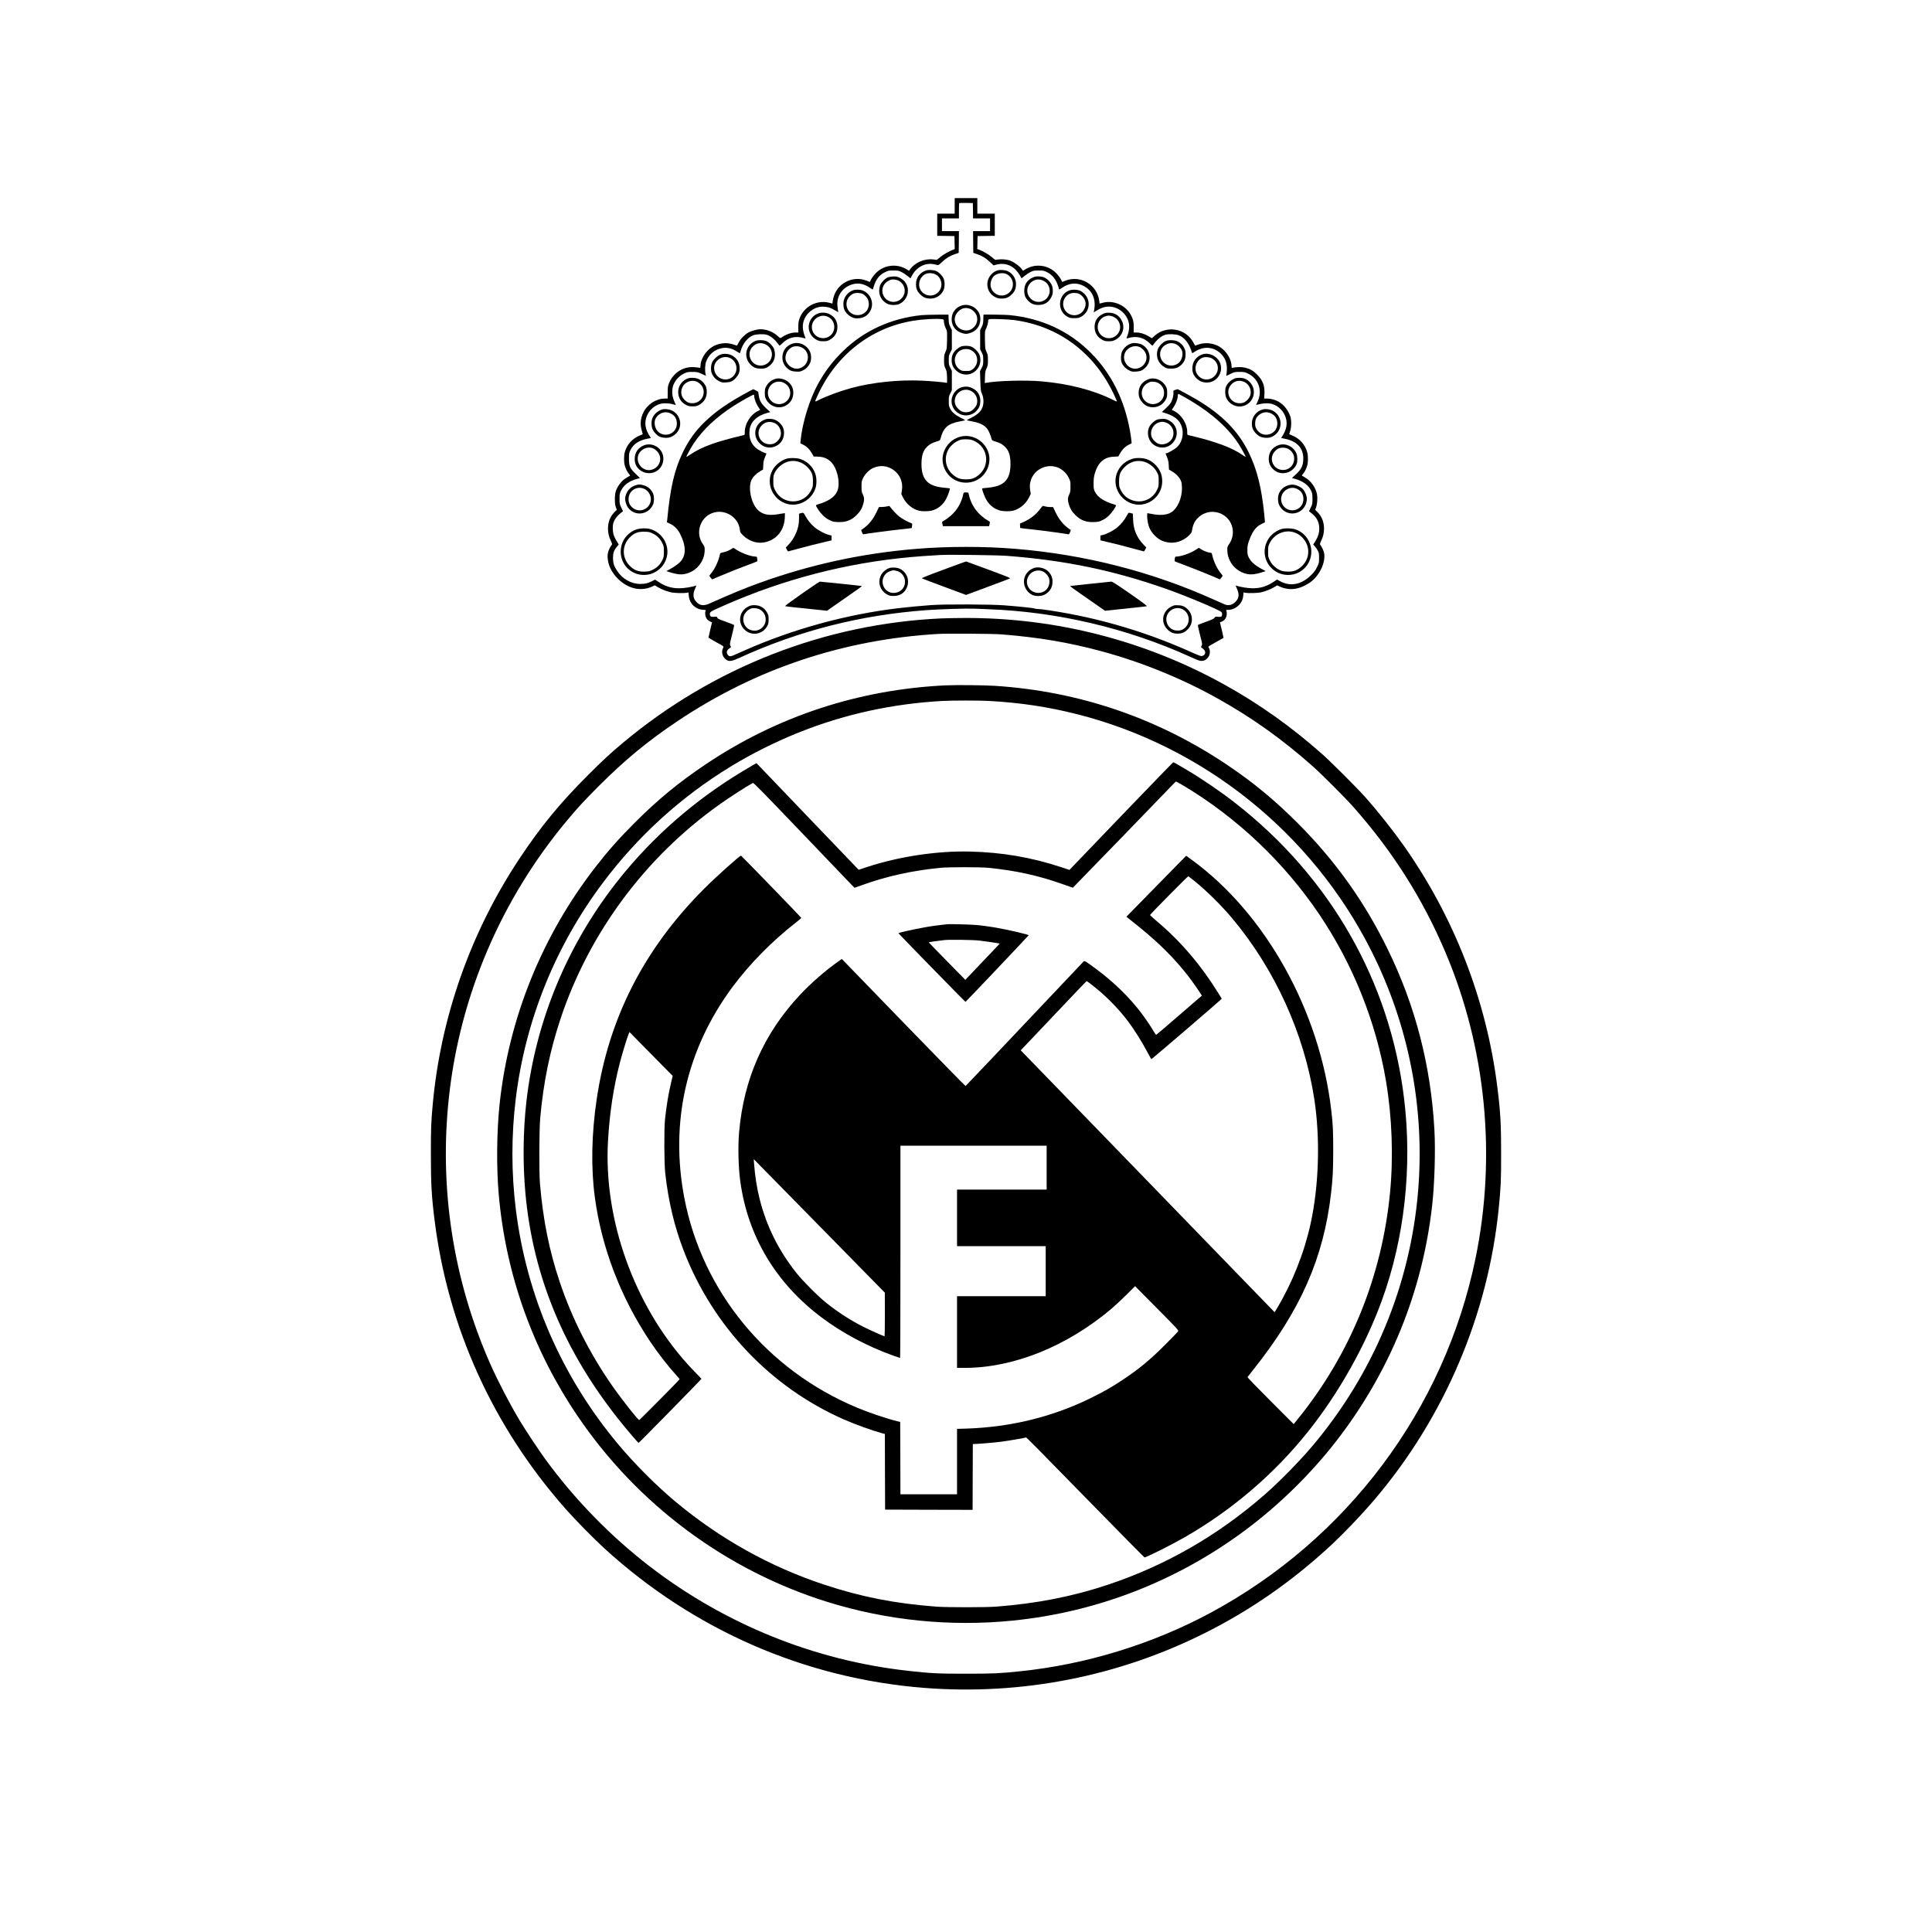<?xml version="1.0" standalone="no"?>
<!DOCTYPE svg PUBLIC "-//W3C//DTD SVG 20010904//EN"
 "http://www.w3.org/TR/2001/REC-SVG-20010904/DTD/svg10.dtd">
<svg version="1.0" xmlns="http://www.w3.org/2000/svg"
 width="4096pt" height="4096pt" viewBox="0 0 4096 4096"
 preserveAspectRatio="xMidYMid meet">

<g transform="translate(0,4096) scale(0.1,-0.1)"
fill="#000000" stroke="none">
<path d="M20240 36595 l0 -165 -185 0 -185 0 0 -235 0 -235 183 -2 182 -3 3
-138 3 -137 -28 -11 c-101 -41 -205 -100 -273 -155 l-79 -64 -68 9 c-195 24
-396 -63 -505 -218 l-16 -22 -50 31 c-209 128 -479 96 -652 -79 -36 -36 -80
-94 -98 -127 l-32 -62 -61 25 c-281 114 -599 -32 -698 -319 -11 -31 -22 -81
-26 -110 l-7 -54 -66 17 c-264 69 -545 -82 -634 -341 -19 -52 -23 -87 -23
-177 l0 -113 -61 0 c-94 0 -206 -41 -306 -112 -13 -10 -25 -4 -70 38 -100 91
-233 143 -364 144 -71 0 -196 -34 -262 -72 -76 -43 -160 -130 -201 -208 -19
-36 -35 -66 -36 -67 0 -1 -35 9 -76 24 -145 51 -325 29 -455 -55 -140 -91
-243 -262 -244 -406 0 -37 -1 -38 -27 -32 -16 4 -64 9 -108 12 -144 11 -288
-40 -393 -139 -69 -66 -106 -120 -139 -204 -24 -61 -27 -82 -27 -195 l-1 -128
-60 0 c-185 0 -371 -121 -455 -295 -65 -133 -74 -257 -29 -399 10 -33 17 -61
16 -62 -1 -1 -27 -12 -57 -24 -161 -63 -282 -197 -325 -361 -20 -73 -19 -212
1 -280 20 -68 55 -137 90 -178 14 -18 25 -33 23 -35 -2 -1 -26 -15 -54 -31
-80 -46 -124 -85 -176 -158 -72 -102 -94 -177 -93 -312 0 -84 5 -123 20 -167
l21 -57 -48 -47 c-90 -89 -139 -210 -139 -349 0 -95 19 -176 62 -264 24 -51
28 -68 20 -80 -88 -124 -108 -218 -77 -364 49 -233 259 -462 497 -543 145 -50
297 -42 436 21 l54 25 66 -39 c82 -47 178 -86 268 -107 74 -18 269 -24 340
-12 l41 8 5 -64 c14 -169 137 -293 300 -304 62 -4 67 -6 58 -22 -18 -33 -11
-105 13 -151 17 -32 37 -51 73 -70 l49 -25 -37 -155 c-20 -85 -37 -158 -37
-164 -1 -5 65 -46 145 -90 194 -105 181 -95 161 -138 -43 -89 -2 -208 86 -254
57 -29 112 -19 254 46 1264 579 2576 913 3983 1016 286 20 827 37 1000 31 80
-3 215 -8 300 -12 1468 -53 2959 -405 4295 -1014 143 -65 190 -82 227 -82 56
0 99 22 141 75 38 47 49 136 23 188 -9 18 -16 35 -16 40 0 4 71 47 158 95 86
48 159 88 161 90 2 1 -15 76 -36 167 l-39 163 44 18 c57 24 94 79 100 150 2
30 -1 63 -7 75 -11 20 -10 21 38 21 74 0 157 35 217 92 62 58 95 128 102 215
l5 63 41 -8 c71 -12 266 -6 340 12 89 21 206 68 277 112 l57 34 53 -25 c206
-94 417 -66 640 85 201 137 341 431 300 630 -10 47 -42 115 -82 171 -9 12 -5
29 19 80 43 88 62 169 62 264 0 139 -49 260 -139 349 l-48 47 20 57 c25 73 33
194 18 275 -28 143 -131 286 -257 357 -32 18 -61 35 -63 36 -2 2 9 17 23 35
35 41 70 110 90 178 20 68 21 207 1 280 -43 164 -164 298 -325 361 -30 12 -56
23 -57 24 -1 1 7 31 19 66 28 86 30 232 4 310 -45 134 -135 248 -250 315 -65
38 -166 65 -243 65 l-62 0 6 98 c10 172 -35 290 -157 412 -83 84 -148 120
-257 146 -66 16 -183 15 -255 -2 -27 -6 -28 -5 -28 32 -1 144 -104 315 -244
406 -130 84 -310 106 -455 55 -41 -15 -76 -25 -76 -24 -1 1 -17 31 -36 67
-158 300 -570 370 -823 139 l-55 -50 -68 41 c-85 51 -177 80 -257 80 l-61 0 0
112 c0 91 -4 126 -23 178 -89 259 -370 410 -634 341 l-66 -17 -7 54 c-43 347
-401 559 -724 429 l-61 -25 -32 62 c-18 33 -62 91 -98 127 -173 175 -443 207
-652 79 l-50 -31 -16 23 c-50 76 -199 181 -287 203 -66 16 -154 22 -218 14
l-67 -8 -82 65 c-74 60 -187 124 -268 153 l-31 10 3 138 3 138 183 3 182 2 0
235 0 235 -185 0 -185 0 0 165 0 165 -240 0 -240 0 0 -165z m388 -102 l2 -163
180 0 180 0 0 -135 0 -135 -180 0 -180 0 2 -230 3 -231 83 -28 c111 -39 181
-82 271 -167 l76 -71 41 12 c166 49 324 8 437 -115 29 -31 65 -81 81 -111 16
-29 30 -56 32 -58 2 -2 31 20 66 49 35 29 92 67 128 84 60 29 73 31 170 31 97
0 110 -2 172 -32 116 -55 200 -160 244 -308 10 -33 19 -62 20 -63 1 -2 31 15
65 39 150 101 299 114 449 39 191 -97 273 -289 224 -530 l-7 -34 34 22 c105
69 198 102 289 102 165 0 319 -101 393 -257 54 -117 48 -248 -18 -405 -6 -15
-3 -16 27 -7 182 53 335 17 461 -108 57 -56 59 -57 73 -38 83 117 171 191 257
217 69 21 222 15 290 -11 113 -44 213 -166 262 -321 10 -30 19 -56 20 -58 2
-2 31 15 64 37 175 112 376 101 525 -30 122 -108 166 -241 141 -432 l-7 -57
88 42 c87 42 91 43 194 43 97 0 110 -2 173 -32 236 -112 322 -376 201 -615
-13 -26 -24 -49 -24 -52 0 -2 32 5 72 15 94 25 208 25 281 0 199 -69 325 -278
288 -478 -11 -62 -45 -140 -90 -208 l-20 -31 87 -18 c250 -51 385 -199 383
-420 -1 -147 -41 -230 -168 -343 l-74 -67 68 -19 c163 -44 286 -135 339 -249
26 -57 29 -73 29 -173 0 -106 -1 -113 -37 -187 l-36 -76 53 -43 c115 -92 164
-189 164 -324 1 -96 -26 -179 -86 -275 l-42 -64 34 -38 c19 -20 47 -61 62 -90
26 -48 28 -62 28 -159 0 -105 0 -106 -44 -194 -34 -69 -61 -105 -120 -164
-206 -206 -441 -253 -661 -134 l-67 36 -63 -43 c-148 -100 -283 -143 -455
-142 -100 0 -277 29 -347 57 -15 6 -12 -5 13 -60 58 -123 49 -208 -30 -286
-65 -65 -143 -85 -221 -55 -19 8 -127 55 -240 106 -1309 589 -2731 953 -4200
1074 -656 55 -1441 55 -2100 0 -1149 -94 -2246 -332 -3325 -721 -314 -113
-591 -228 -1065 -439 -119 -54 -200 -44 -273 31 -76 78 -85 170 -27 292 25 54
27 64 12 58 -70 -28 -247 -57 -347 -57 -171 -1 -307 42 -454 142 l-62 42 -72
-36 c-90 -44 -140 -55 -244 -56 -192 0 -381 107 -494 284 -62 95 -82 158 -83
261 -1 108 17 163 79 240 l43 52 -37 59 c-63 101 -84 160 -89 255 -6 110 13
178 72 255 24 33 67 76 94 97 l51 38 -37 77 c-36 74 -37 81 -37 187 0 105 2
114 33 177 57 116 176 203 335 245 l66 17 -89 86 c-125 120 -145 164 -145 325
0 116 1 123 33 187 59 121 175 200 344 234 l87 18 -20 31 c-45 68 -79 146 -90
208 -37 200 89 409 288 478 73 25 187 25 281 0 l71 -19 -16 37 c-52 117 -65
174 -60 264 4 75 10 99 40 161 45 90 122 165 214 209 63 30 76 32 173 32 101
0 108 -2 196 -41 l91 -41 -8 36 c-18 72 -12 203 12 267 57 152 179 255 339
284 106 19 206 -4 310 -71 33 -21 62 -39 65 -39 2 0 11 26 20 58 44 150 147
278 262 323 68 26 221 32 290 11 86 -26 174 -100 257 -217 14 -19 16 -18 73
38 126 125 279 161 461 108 30 -9 33 -8 27 7 -66 157 -72 288 -18 405 79 167
247 269 422 254 88 -7 122 -19 215 -72 l79 -44 -7 37 c-4 20 -9 69 -13 107
-18 216 132 410 352 455 113 23 220 -2 334 -79 34 -24 64 -41 65 -39 1 1 10
30 20 63 46 152 118 245 234 302 73 37 80 38 181 38 98 0 111 -2 171 -31 36
-17 93 -55 128 -84 35 -29 64 -51 66 -49 2 2 16 29 32 58 93 174 267 269 444
242 37 -6 78 -15 91 -20 21 -7 33 0 100 63 90 85 160 128 271 167 l83 28 3
231 2 230 -180 0 -180 0 0 135 0 135 180 0 180 0 0 158 c0 87 3 162 7 166 4 3
70 5 147 4 l141 -3 3 -162z m712 -7317 c1237 -94 2265 -307 3385 -701 423
-149 1140 -450 1173 -493 17 -22 15 -77 -3 -92 -11 -9 -33 -11 -73 -7 -54 6
-58 5 -72 -19 -12 -21 -47 -38 -180 -86 -91 -33 -169 -63 -173 -68 -5 -4 15
-97 43 -206 51 -195 52 -198 35 -233 -14 -29 -14 -36 -3 -40 7 -2 28 -19 46
-37 42 -42 45 -93 6 -123 -15 -12 -39 -21 -54 -21 -16 0 -102 33 -192 74 -821
373 -1707 653 -2591 821 -315 59 -618 105 -697 105 -25 0 -50 4 -56 9 -10 10
-321 43 -649 68 -281 22 -1263 25 -1540 5 -202 -14 -527 -45 -715 -68 -1097
-132 -2234 -445 -3245 -894 -77 -34 -174 -78 -217 -96 -84 -37 -111 -36 -142
8 -27 39 -21 82 18 116 19 16 40 32 46 34 10 3 8 12 -4 37 -17 32 -17 36 34
233 28 110 48 204 43 208 -4 4 -77 33 -162 64 -180 66 -188 70 -196 96 -6 17
-12 19 -64 14 -66 -7 -91 8 -91 55 0 51 4 53 305 186 1261 556 2588 900 3950
1024 190 17 300 25 640 45 170 10 1204 -3 1395 -18z"/>
<path d="M19633 35226 c-130 -42 -213 -154 -213 -287 0 -96 23 -154 89 -220
66 -66 124 -89 221 -89 117 0 223 70 274 179 30 67 29 189 -2 253 -30 60 -90
121 -149 149 -56 27 -161 34 -220 15z m187 -77 c60 -27 88 -54 116 -114 56
-119 10 -255 -106 -315 -118 -60 -264 -11 -321 107 -59 121 -2 274 121 327 50
22 136 20 190 -5z"/>
<path d="M21143 35226 c-130 -43 -223 -181 -210 -315 10 -115 68 -200 169
-251 50 -24 74 -30 128 -30 97 0 155 23 221 89 66 66 89 124 89 221 0 117 -71
225 -179 273 -57 25 -162 31 -218 13z m185 -72 c156 -65 197 -270 77 -389
-150 -150 -406 -44 -405 167 0 57 27 127 63 167 57 62 184 89 265 55z"/>
<path d="M18830 35083 c-63 -23 -151 -113 -173 -177 -9 -27 -17 -80 -17 -116
0 -117 70 -223 179 -274 67 -30 189 -29 253 2 184 91 234 326 103 480 -20 22
-63 54 -97 71 -52 26 -72 31 -132 30 -39 0 -91 -8 -116 -16z m220 -73 c145
-75 176 -265 60 -380 -94 -95 -246 -94 -337 1 -105 111 -83 287 47 366 29 18
64 34 79 36 42 7 113 -3 151 -23z"/>
<path d="M21882 35070 c-113 -57 -167 -145 -167 -275 0 -94 22 -150 86 -214
64 -64 120 -86 214 -86 130 0 218 54 275 167 24 50 30 74 30 128 0 97 -23 155
-89 221 -66 66 -124 89 -221 89 -54 0 -78 -6 -128 -30z m251 -68 c111 -60 154
-199 97 -312 -74 -145 -265 -175 -380 -60 -92 92 -95 236 -7 328 81 84 186
100 290 44z"/>
<path d="M18100 34811 c-130 -40 -220 -159 -220 -292 0 -36 7 -86 16 -112 23
-68 91 -138 165 -172 55 -24 71 -27 138 -23 96 6 167 41 223 111 159 201 14
500 -240 496 -31 0 -68 -4 -82 -8z m187 -82 c53 -25 106 -86 121 -138 49 -163
-60 -313 -228 -312 -214 1 -314 259 -158 408 18 18 49 39 68 47 52 23 145 20
197 -5z"/>
<path d="M22663 34800 c-237 -94 -256 -431 -32 -555 49 -27 63 -30 144 -30 78
0 97 4 141 27 224 118 219 432 -9 550 -61 31 -175 35 -244 8z m205 -66 c70
-29 131 -105 146 -183 9 -51 -3 -106 -38 -163 -81 -134 -271 -149 -376 -31
-135 154 -30 393 173 393 32 0 74 -7 95 -16z"/>
<path d="M20400 34487 c-136 -38 -223 -152 -224 -292 -2 -149 90 -265 239
-302 60 -15 70 -15 130 0 149 37 241 153 239 302 0 83 -24 142 -79 203 -72 80
-203 118 -305 89z m163 -73 c57 -19 128 -93 145 -152 34 -112 -16 -228 -123
-285 -84 -45 -209 -23 -277 50 -92 97 -90 232 7 328 72 73 152 92 248 59z"/>
<path d="M17324 34306 c-189 -88 -238 -331 -99 -484 20 -23 62 -54 93 -69 48
-24 70 -28 137 -28 67 0 88 5 130 27 111 59 169 154 169 278 0 122 -58 215
-166 269 -81 41 -185 44 -264 7z m236 -66 c162 -83 172 -318 16 -414 -129 -80
-304 -18 -352 126 -66 200 148 384 336 288z"/>
<path d="M23372 34299 c-108 -54 -166 -147 -166 -269 0 -124 58 -219 169 -278
42 -22 63 -27 130 -27 67 0 89 4 137 28 150 74 215 249 146 398 -53 117 -150
179 -279 179 -65 0 -85 -4 -137 -31z m202 -43 c175 -53 232 -268 105 -395
-143 -143 -385 -58 -406 143 -12 118 66 228 182 257 47 11 68 10 119 -5z"/>
<path d="M19540 34279 c-648 -67 -1221 -328 -1663 -759 -229 -222 -393 -439
-545 -720 -171 -315 -323 -812 -357 -1167 l-7 -71 58 -29 c75 -36 140 -101
188 -186 l38 -67 67 0 c181 0 304 -75 382 -233 82 -169 103 -388 47 -507 -30
-65 -80 -119 -155 -166 -58 -38 -172 -86 -245 -104 -27 -7 -48 -18 -48 -24 0
-28 80 -146 141 -207 46 -46 89 -78 142 -104 70 -34 87 -39 176 -43 173 -8
291 36 406 152 75 76 114 144 140 242 21 83 19 124 -12 190 -25 53 -28 70 -28
169 0 103 2 114 32 178 40 84 126 172 205 211 319 155 678 -117 619 -470 l-13
-77 38 -76 c67 -137 203 -248 344 -280 66 -15 197 -13 265 4 137 36 246 129
314 267 35 72 77 196 68 204 -2 2 -57 8 -123 14 -182 17 -301 63 -372 144 -74
84 -105 190 -106 356 0 181 36 292 123 373 57 54 101 77 198 107 71 21 73 23
83 63 58 226 154 314 400 361 47 9 96 19 109 22 21 4 8 14 -75 54 -123 61
-193 121 -231 198 -25 51 -28 68 -28 157 0 93 2 105 33 166 l32 66 0 205 0
205 -32 64 c-31 60 -33 71 -33 164 0 93 2 104 33 164 l32 64 0 205 0 205 -32
65 c-28 57 -33 78 -36 164 l-4 98 -242 -1 c-132 -1 -279 -6 -326 -10z m424
-85 c43 -6 46 -8 46 -38 0 -43 23 -123 49 -174 21 -40 22 -54 19 -230 -4 -182
-4 -189 -33 -252 -27 -59 -29 -75 -30 -175 0 -101 2 -115 29 -175 27 -58 30
-77 34 -188 3 -116 2 -123 -15 -118 -40 12 -321 37 -520 46 -496 22 -1042 -35
-1493 -156 -237 -64 -516 -167 -691 -254 -94 -48 -93 -53 -23 101 390 854
1134 1435 2026 1579 204 33 490 49 602 34z"/>
<path d="M20850 34288 c0 -2 -2 -46 -3 -98 -2 -85 -6 -103 -34 -161 l-33 -66
0 -205 0 -205 33 -64 c30 -60 32 -71 32 -165 0 -94 -2 -104 -34 -167 l-34 -67
7 -210 c7 -198 9 -213 34 -268 38 -83 43 -204 11 -287 -33 -89 -107 -158 -238
-222 -87 -43 -101 -53 -80 -57 13 -3 62 -13 109 -22 162 -31 254 -79 315 -162
31 -43 75 -148 89 -214 5 -22 16 -29 78 -48 98 -30 142 -53 199 -107 87 -81
123 -191 122 -373 -1 -330 -132 -468 -477 -500 -66 -6 -121 -12 -123 -14 -9
-8 33 -132 68 -204 68 -138 177 -231 314 -267 68 -17 199 -19 265 -4 141 32
277 143 345 281 l38 77 -13 80 c-40 243 117 461 360 503 186 32 371 -65 457
-240 37 -74 38 -79 38 -186 0 -100 -3 -117 -27 -170 -32 -66 -34 -107 -13
-190 26 -98 65 -166 140 -242 115 -116 233 -160 406 -152 89 4 106 9 176 43
53 26 96 58 142 104 60 60 141 179 141 206 0 6 -21 17 -47 23 -77 21 -189 69
-246 106 -74 47 -125 101 -156 166 -24 50 -26 66 -26 175 1 94 6 137 23 198
34 119 82 206 146 265 73 66 143 93 263 100 l93 5 37 66 c46 83 112 148 187
184 l58 29 -7 71 c-3 40 -18 133 -31 207 -121 657 -395 1202 -822 1634 -461
466 -1045 738 -1731 806 -87 8 -550 15 -551 8z m645 -113 c954 -125 1719 -700
2135 -1607 28 -60 50 -113 50 -119 0 -5 -41 11 -91 37 -401 201 -933 339
-1506 389 -334 30 -946 13 -1176 -31 l-28 -6 3 124 c4 111 7 130 34 188 26 59
29 75 29 175 0 101 -3 116 -30 175 -29 64 -29 69 -33 252 -3 176 -2 190 19
230 27 52 49 131 49 175 0 28 4 32 33 37 61 9 393 -4 512 -19z"/>
<path d="M16027 33736 c-214 -77 -276 -345 -116 -505 65 -65 119 -86 219 -86
69 0 93 5 127 23 111 58 173 157 173 273 0 36 -8 88 -17 115 -23 67 -110 154
-177 177 -59 20 -156 21 -209 3z m216 -84 c112 -60 155 -198 97 -312 -91 -176
-343 -173 -426 4 -41 88 -29 183 32 254 78 92 189 112 297 54z"/>
<path d="M24720 33733 c-63 -23 -152 -114 -173 -177 -53 -154 11 -311 156
-388 34 -18 58 -23 127 -23 98 0 158 23 220 85 61 61 85 122 85 215 0 67 -4
89 -28 137 -30 62 -74 106 -140 140 -56 29 -183 35 -247 11z m215 -72 c45 -20
101 -78 121 -127 35 -84 2 -211 -70 -271 -92 -75 -230 -71 -314 10 -116 111
-98 296 36 374 78 46 144 50 227 14z"/>
<path d="M16793 33672 c-131 -47 -205 -153 -206 -293 0 -113 64 -218 166 -271
30 -15 66 -23 125 -26 77 -4 87 -2 147 27 69 34 112 78 147 151 32 64 31 176
0 245 -66 144 -235 219 -379 167z m223 -88 c188 -116 128 -402 -92 -438 -119
-20 -251 78 -270 200 -14 99 48 212 141 256 62 29 158 21 221 -18z"/>
<path d="M23995 33681 c-88 -23 -169 -92 -207 -176 -26 -58 -31 -166 -9 -228
23 -66 84 -132 155 -167 61 -31 71 -32 148 -28 95 5 141 24 202 84 148 144
106 399 -79 490 -59 28 -155 40 -210 25z m170 -80 c23 -10 59 -39 82 -65 119
-135 53 -339 -126 -386 -176 -46 -339 138 -277 313 46 127 200 194 321 138z"/>
<path d="M20372 33613 c-23 -8 -66 -37 -96 -64 -71 -64 -100 -130 -100 -224 0
-94 29 -160 100 -224 155 -142 393 -93 482 99 35 74 36 172 3 248 -30 66 -113
144 -177 166 -59 20 -155 19 -212 -1z m223 -81 c157 -85 164 -309 14 -409 -38
-25 -51 -28 -129 -28 -78 0 -91 3 -129 28 -112 74 -142 223 -68 334 45 68 112
103 197 103 52 0 75 -6 115 -28z"/>
<path d="M15277 33443 c-63 -21 -141 -92 -175 -157 -36 -69 -38 -188 -5 -256
36 -73 79 -117 148 -151 60 -29 70 -31 147 -27 99 5 145 26 207 93 58 63 82
121 83 200 1 124 -56 221 -163 279 -67 37 -169 45 -242 19z m191 -69 c168 -69
198 -301 54 -411 -157 -119 -382 -4 -382 196 0 160 179 277 328 215z"/>
<path d="M25489 33446 c-135 -48 -211 -158 -210 -301 0 -89 29 -152 97 -214
64 -59 124 -81 215 -81 219 0 365 241 265 439 -67 131 -236 204 -367 157z
m217 -92 c131 -80 152 -254 45 -365 -115 -119 -305 -91 -380 56 -62 120 -7
273 119 330 58 25 157 16 216 -21z"/>
<path d="M14555 32926 c-233 -111 -237 -440 -7 -553 48 -24 69 -28 137 -28 67
0 88 5 130 27 109 58 169 155 169 273 0 86 -14 131 -64 194 -58 73 -140 111
-239 111 -59 0 -87 -5 -126 -24z m235 -66 c21 -11 54 -38 73 -60 125 -146 29
-374 -163 -388 -73 -5 -122 11 -172 56 -76 69 -101 153 -74 247 42 142 204
212 336 145z"/>
<path d="M26141 32919 c-68 -34 -130 -101 -152 -166 -22 -62 -17 -170 9 -228
64 -140 219 -213 365 -171 221 64 294 338 134 505 -62 64 -125 91 -218 91 -65
0 -85 -4 -138 -31z m208 -45 c74 -22 134 -84 157 -159 27 -94 2 -178 -74 -247
-50 -45 -99 -61 -172 -56 -192 14 -288 242 -163 388 68 79 152 104 252 74z"/>
<path d="M16435 32927 c-90 -30 -153 -83 -196 -167 -20 -37 -24 -60 -24 -130
0 -73 4 -92 27 -136 77 -147 253 -210 398 -142 109 51 172 143 178 263 5 90
-22 164 -80 224 -76 80 -210 118 -303 88z m186 -84 c170 -87 179 -322 15 -418
-158 -93 -356 21 -356 205 0 179 182 293 341 213z"/>
<path d="M24353 32922 c-136 -49 -213 -154 -213 -291 0 -82 24 -143 81 -205
64 -70 130 -100 224 -100 116 0 217 62 273 168 23 44 27 63 27 136 0 73 -4 92
-27 136 -71 135 -232 204 -365 156z m215 -89 c103 -63 141 -198 88 -307 -61
-125 -212 -171 -332 -101 -165 96 -155 330 16 418 48 25 63 28 118 24 46 -4
75 -12 110 -34z"/>
<path d="M20427 32759 c-111 -17 -210 -108 -242 -222 -40 -142 28 -288 163
-354 118 -58 269 -29 357 69 57 63 79 120 79 208 0 123 -59 217 -167 269 -69
33 -119 41 -190 30z m159 -87 c106 -54 156 -172 122 -286 -17 -56 -100 -141
-153 -155 -98 -27 -172 -7 -241 63 -58 60 -80 120 -71 191 23 167 198 261 343
187z"/>
<path d="M15890 32668 c-455 -246 -704 -418 -949 -653 -196 -189 -344 -394
-465 -647 -178 -369 -266 -747 -330 -1423 l-6 -60 66 -29 c86 -39 160 -113
212 -213 128 -251 132 -449 12 -587 -41 -46 -132 -111 -229 -164 l-74 -40 83
-27 c130 -40 216 -51 300 -36 246 44 430 263 430 513 0 62 -3 71 -40 125 -161
229 -63 554 197 654 264 101 561 -80 590 -358 5 -48 11 -58 66 -113 116 -116
284 -175 432 -152 277 43 455 264 455 566 l0 58 -27 -5 c-16 -4 -79 -14 -142
-23 -192 -29 -320 4 -416 107 -134 143 -197 463 -123 622 32 68 102 139 185
187 l60 35 5 95 c5 92 8 102 65 238 3 6 -1 12 -9 12 -8 0 -51 18 -97 40 -188
91 -271 241 -250 451 18 172 153 305 374 364 l65 18 -88 82 c-104 98 -138 158
-156 272 l-12 78 -49 27 c-28 15 -52 27 -55 27 -3 0 -39 -19 -80 -41z m100
-108 c0 -51 40 -159 84 -224 l43 -65 -55 -28 c-153 -77 -272 -270 -272 -440 0
-57 -2 -63 -22 -68 -600 -142 -884 -245 -1129 -409 -46 -30 -85 -54 -87 -51
-7 6 94 190 156 284 191 290 491 571 858 803 152 97 406 238 416 231 5 -2 8
-17 8 -33z"/>
<path d="M24919 32695 c-43 -14 -45 -16 -41 -48 6 -51 -15 -146 -45 -206 -18
-35 -57 -82 -114 -135 l-86 -81 98 -32 c209 -68 314 -177 339 -349 20 -143
-27 -283 -123 -370 -49 -44 -194 -124 -225 -124 -8 0 -12 -6 -9 -12 52 -119
60 -148 65 -238 l5 -95 60 -35 c80 -46 149 -114 183 -181 24 -46 28 -69 32
-154 9 -225 -91 -457 -234 -541 -93 -55 -242 -65 -417 -28 -38 8 -73 14 -78
14 -14 0 -11 -108 6 -194 22 -115 66 -199 149 -282 82 -81 150 -118 265 -141
157 -33 337 25 458 145 55 56 59 62 69 129 21 131 86 233 196 303 228 148 541
46 638 -207 51 -133 32 -289 -50 -406 -37 -54 -40 -63 -40 -125 0 -250 184
-469 430 -513 84 -15 170 -4 300 36 l83 27 -74 40 c-161 87 -242 160 -288 258
-22 47 -26 68 -25 150 0 80 5 110 32 189 46 132 96 223 157 284 44 44 75 63
183 113 1 0 -5 70 -13 155 -58 580 -153 961 -330 1324 -221 453 -560 798
-1102 1123 -92 55 -400 223 -406 221 -1 0 -22 -7 -48 -14z m142 -126 c545
-298 948 -640 1191 -1010 62 -94 163 -278 156 -284 -2 -2 -26 12 -54 31 -230
164 -589 297 -1156 428 -27 6 -28 9 -28 69 0 170 -119 363 -272 440 l-55 28
43 65 c45 67 84 173 84 228 0 27 6 46 15 46 1 0 35 -18 76 -41z"/>
<path d="M14045 32281 c-87 -23 -167 -88 -207 -170 -35 -69 -33 -197 4 -267
27 -52 86 -112 135 -138 46 -23 133 -35 191 -26 68 11 129 47 180 105 129 147
81 379 -98 470 -55 28 -152 40 -205 26z m170 -85 c90 -41 135 -114 135 -218 0
-194 -220 -303 -378 -187 -79 58 -116 192 -79 282 36 85 129 147 222 147 31 0
69 -9 100 -24z"/>
<path d="M26775 32281 c-139 -37 -235 -159 -235 -300 0 -79 24 -142 76 -200
65 -72 134 -103 229 -103 61 0 85 5 130 26 230 113 233 436 4 552 -54 27 -152
39 -204 25z m170 -85 c90 -41 135 -114 135 -218 0 -241 -320 -325 -440 -115
-24 43 -30 63 -30 115 0 34 6 77 13 95 36 85 129 147 222 147 31 0 69 -9 100
-24z"/>
<path d="M16181 32049 c-196 -98 -228 -352 -62 -501 93 -83 221 -100 336 -43
106 52 168 155 167 280 -1 87 -31 153 -98 214 -64 58 -124 81 -214 81 -55 0
-78 -6 -129 -31z m247 -61 c55 -26 99 -80 118 -147 27 -90 1 -175 -74 -243
-50 -45 -99 -61 -172 -56 -197 14 -290 248 -156 394 74 82 181 101 284 52z"/>
<path d="M24532 32063 c-61 -21 -145 -102 -171 -164 -45 -103 -24 -239 50
-323 112 -127 306 -140 430 -28 166 149 134 403 -62 501 -53 26 -73 31 -133
30 -39 0 -90 -7 -114 -16z m179 -59 c147 -43 214 -220 133 -351 -56 -90 -179
-136 -279 -103 -48 16 -110 72 -138 124 -65 125 11 294 150 332 63 17 70 17
134 -2z"/>
<path d="M20366 31704 c-246 -60 -415 -306 -378 -551 39 -250 243 -426 492
-426 249 0 453 176 492 426 52 337 -272 632 -606 551z m288 -92 c300 -140 343
-535 81 -734 -80 -61 -144 -81 -255 -81 -111 0 -175 20 -255 81 -214 162 -233
469 -40 651 54 52 130 95 192 111 21 5 77 8 125 6 71 -3 98 -9 152 -34z"/>
<path d="M13646 31516 c-122 -52 -191 -154 -190 -286 0 -122 57 -215 166 -269
118 -59 262 -37 353 54 90 90 115 234 61 347 -69 146 -245 215 -390 154z m209
-65 c23 -10 59 -39 82 -65 119 -135 53 -339 -126 -386 -145 -38 -291 82 -291
239 0 163 186 280 335 212z"/>
<path d="M27103 31522 c-131 -47 -205 -152 -205 -294 0 -117 68 -223 177 -274
78 -37 182 -34 264 7 68 34 130 101 152 166 22 62 17 170 -9 228 -66 145 -234
219 -379 167z m223 -88 c201 -124 115 -435 -121 -438 -206 -3 -317 236 -182
390 57 65 105 85 188 82 53 -3 76 -10 115 -34z"/>
<path d="M16680 31236 c-118 -33 -245 -135 -302 -242 -152 -284 4 -637 317
-719 257 -66 532 98 601 359 18 68 18 178 -1 251 -43 162 -171 295 -333 345
-74 23 -210 26 -282 6z m211 -56 c88 -17 170 -63 237 -134 86 -92 107 -150
107 -291 0 -103 -2 -114 -32 -178 -154 -325 -611 -331 -770 -9 -37 75 -38 78
-38 191 0 110 2 119 32 182 57 116 183 214 305 238 61 12 97 12 159 1z"/>
<path d="M23990 31227 c-166 -56 -291 -193 -329 -357 -82 -356 253 -686 604
-595 221 58 374 254 375 480 0 139 -46 251 -145 351 -99 101 -206 144 -355
144 -61 0 -103 -7 -150 -23z m230 -47 c130 -25 254 -120 313 -239 30 -63 32
-72 32 -182 0 -113 -1 -116 -38 -191 -94 -191 -305 -281 -509 -218 -120 37
-205 111 -262 230 -29 61 -31 72 -31 175 1 142 22 199 107 291 107 114 244
161 388 134z"/>
<path d="M13489 30676 c-127 -34 -212 -130 -234 -263 -9 -57 18 -155 58 -212
137 -193 432 -161 530 58 29 63 29 178 1 241 -42 92 -111 149 -211 175 -67 18
-83 18 -144 1z m179 -85 c87 -45 140 -143 129 -241 -22 -188 -244 -275 -387
-153 -60 52 -84 104 -84 183 0 179 183 292 342 211z"/>
<path d="M27323 30675 c-97 -27 -166 -85 -207 -175 -28 -63 -28 -178 1 -241
122 -270 505 -237 579 50 18 72 13 122 -20 196 -33 73 -69 111 -139 144 -76
37 -145 45 -214 26z m183 -83 c84 -43 128 -117 128 -212 0 -145 -121 -254
-264 -237 -188 22 -275 244 -153 387 75 87 192 112 289 62z"/>
<path d="M20425 30493 c-56 -259 -197 -448 -439 -588 -15 -9 -16 -15 -6 -55
l11 -45 489 0 489 0 11 45 c10 40 9 46 -6 55 -241 139 -385 333 -439 588 -5
25 -9 27 -55 27 -46 0 -50 -2 -55 -27z"/>
<path d="M18805 30224 c-27 -7 -77 -13 -110 -13 l-60 -1 -57 -118 c-75 -155
-170 -269 -298 -353 l-23 -15 18 -48 c15 -39 22 -47 39 -42 52 12 544 78 766
101 135 15 247 28 249 30 2 2 6 24 8 49 5 38 3 47 -13 52 -60 20 -208 101
-261 144 -54 43 -147 143 -193 206 -14 19 -18 20 -65 8z"/>
<path d="M22060 30179 c-88 -121 -216 -223 -360 -286 l-75 -33 1 -45 c0 -24 2
-47 5 -49 2 -2 114 -16 249 -30 213 -23 686 -86 761 -102 23 -4 28 0 44 42
l18 48 -24 15 c-124 82 -220 196 -297 353 l-57 118 -55 0 c-51 0 -96 8 -145
23 -17 6 -29 -4 -65 -54z"/>
<path d="M16973 30079 l-33 -10 0 -97 c0 -116 -17 -203 -60 -306 -40 -96 -97
-184 -166 -257 l-55 -57 21 -41 c11 -23 25 -41 30 -41 5 0 87 22 182 49 157
44 462 122 661 167 l77 18 0 51 0 52 -52 12 c-83 19 -226 94 -303 158 -85 72
-152 154 -200 244 -38 72 -43 75 -102 58z"/>
<path d="M23885 30021 c-48 -90 -115 -172 -200 -244 -77 -64 -220 -139 -302
-158 l-53 -12 0 -52 0 -51 78 -18 c205 -47 494 -120 655 -166 97 -27 182 -50
187 -50 5 0 19 19 31 41 l21 42 -45 46 c-154 159 -226 325 -234 543 l-6 128
-36 10 c-20 5 -41 10 -48 10 -7 0 -28 -31 -48 -69z"/>
<path d="M13521 29744 c-114 -30 -217 -107 -283 -208 -131 -203 -94 -484 84
-641 280 -246 719 -111 813 250 67 258 -95 531 -356 600 -68 19 -188 18 -258
-1z m321 -96 c92 -46 157 -112 201 -206 30 -63 32 -74 32 -177 0 -103 -2 -114
-32 -177 -44 -93 -109 -160 -201 -205 -66 -33 -85 -38 -167 -41 -143 -7 -238
31 -334 133 -155 164 -155 416 0 580 98 104 177 136 325 132 94 -2 106 -5 176
-39z"/>
<path d="M27186 29749 c-74 -18 -164 -69 -223 -127 -200 -197 -203 -510 -7
-706 224 -223 596 -185 766 78 182 282 35 667 -287 751 -64 16 -187 18 -249 4z
m311 -100 c37 -19 85 -55 118 -90 160 -168 162 -417 4 -584 -96 -101 -191
-140 -333 -133 -76 3 -102 9 -159 35 -89 42 -168 121 -210 210 -30 64 -32 75
-32 178 0 102 2 115 31 175 106 222 369 316 581 209z"/>
<path d="M15519 29330 c-48 -36 -124 -68 -187 -80 -55 -11 -63 -16 -68 -39
-29 -142 -105 -308 -185 -403 -21 -26 -39 -50 -39 -55 0 -5 13 -24 29 -43 l28
-34 146 62 c208 89 437 180 633 252 93 34 172 65 177 69 4 4 4 28 1 54 -6 45
-8 47 -39 47 -94 0 -299 75 -410 150 -22 14 -45 29 -50 32 -6 4 -22 -2 -36
-12z"/>
<path d="M25340 29298 c-112 -72 -305 -138 -403 -138 -21 0 -25 -6 -31 -47 -3
-26 -3 -50 1 -54 5 -4 85 -35 178 -69 183 -67 466 -180 658 -262 l120 -52 29
34 c15 19 28 38 28 43 0 5 -18 29 -39 55 -81 96 -156 260 -186 405 -3 17 -12
27 -23 27 -44 0 -142 34 -197 69 l-60 37 -75 -48z"/>
<path d="M20002 28882 c-418 -155 -470 -177 -450 -187 13 -7 227 -88 476 -180
l452 -168 453 168 c248 92 462 173 475 180 21 10 -30 31 -445 185 -257 95
-472 175 -478 176 -5 2 -223 -76 -483 -174z"/>
<path d="M18847 28915 c-56 -21 -117 -69 -150 -117 -104 -156 -51 -357 118
-446 42 -22 63 -27 130 -27 130 0 223 57 277 170 52 110 34 241 -44 330 -59
66 -125 98 -218 102 -49 2 -88 -2 -113 -12z m152 -56 c218 -46 258 -344 59
-443 -125 -62 -267 -15 -324 109 -60 129 3 280 136 325 65 23 65 23 129 9z"/>
<path d="M21930 28921 c-55 -17 -110 -52 -148 -96 -133 -151 -78 -393 107
-479 70 -32 190 -29 256 6 112 59 170 155 169 278 0 89 -30 156 -95 220 -68
66 -199 98 -289 71z m191 -81 c43 -22 96 -81 115 -126 8 -19 14 -54 14 -80 0
-142 -99 -244 -236 -244 -187 0 -303 196 -209 356 64 109 204 151 316 94z"/>
<path d="M16998 28372 c-269 -189 -362 -259 -350 -264 9 -3 114 -16 232 -28
118 -12 313 -32 433 -45 l219 -24 181 126 c504 350 571 398 557 400 -36 6
-874 93 -888 92 -10 0 -182 -116 -384 -257z"/>
<path d="M23125 28584 c-220 -23 -411 -44 -425 -46 -26 -3 -29 -1 547 -401
l181 -126 214 23 c117 13 312 34 433 46 121 12 228 25 237 28 13 5 -80 75
-352 265 -308 213 -376 257 -403 256 -17 -1 -212 -21 -432 -45z"/>
<path d="M15862 28100 c-184 -93 -229 -324 -91 -475 148 -161 404 -124 501 74
19 37 23 63 23 131 0 76 -3 91 -30 139 -59 107 -151 161 -275 161 -54 0 -78
-6 -128 -30z m253 -65 c140 -82 160 -278 39 -385 -67 -59 -146 -75 -235 -48
-136 40 -203 213 -132 339 32 57 92 106 144 120 56 14 136 3 184 -26z"/>
<path d="M24833 28100 c-186 -94 -231 -322 -93 -473 66 -72 131 -101 225 -101
94 0 159 29 225 101 136 148 92 380 -90 475 -34 17 -65 24 -125 26 -73 3 -85
1 -142 -28z m208 -44 c175 -62 217 -290 76 -411 -51 -44 -104 -59 -181 -52
-172 15 -267 220 -171 366 61 92 177 133 276 97z"/>
<path d="M19955 27849 c-2463 -111 -4830 -1035 -6740 -2630 -270 -225 -432
-375 -755 -698 -592 -592 -993 -1081 -1445 -1761 -1034 -1556 -1669 -3354
-1840 -5205 -36 -392 -40 -508 -40 -1060 0 -642 15 -908 81 -1425 288 -2273
1249 -4380 2791 -6118 187 -212 589 -620 803 -816 1893 -1732 4257 -2763 6790
-2961 2063 -161 4127 246 5970 1176 936 472 1791 1064 2580 1785 315 288 717
708 1006 1049 1471 1738 2392 3903 2618 6155 45 449 51 578 51 1160 0 637 -14
890 -81 1420 -229 1831 -913 3594 -1982 5110 -237 335 -552 732 -831 1045
-159 179 -725 744 -901 899 -648 573 -1312 1047 -2040 1454 -1698 949 -3601
1439 -5550 1430 -168 0 -386 -5 -485 -9z m1270 -338 c783 -61 1430 -170 2123
-357 845 -228 1699 -574 2457 -997 731 -407 1380 -869 2025 -1442 188 -167
690 -669 855 -855 842 -950 1477 -1952 1960 -3092 859 -2026 1084 -4312 638
-6483 -657 -3202 -2721 -5961 -5628 -7523 -1236 -663 -2641 -1093 -4040 -1236
-426 -44 -570 -50 -1130 -50 -589 -1 -752 7 -1225 60 -1985 219 -3881 984
-5475 2207 -837 643 -1597 1422 -2222 2278 -135 185 -424 621 -540 814 -214
356 -468 845 -628 1206 -790 1786 -1090 3733 -875 5679 237 2141 1107 4175
2501 5844 226 271 379 437 674 731 556 557 1047 961 1682 1385 1653 1104 3504
1722 5513 1840 194 11 1159 5 1335 -9z"/>
<path d="M20050 26430 c-1840 -88 -3561 -652 -5075 -1665 -580 -388 -1023
-752 -1520 -1249 -336 -337 -556 -585 -826 -932 -1129 -1452 -1835 -3188
-2034 -5003 -65 -597 -73 -1366 -20 -1961 150 -1677 718 -3273 1663 -4670
1271 -1883 3157 -3286 5313 -3955 1257 -390 2592 -525 3909 -394 1797 178
3501 841 4957 1930 708 530 1368 1177 1906 1868 1141 1468 1837 3179 2041
5016 50 447 71 1148 47 1586 -74 1359 -402 2632 -990 3834 -492 1008 -1113
1877 -1906 2671 -494 494 -937 860 -1495 1236 -1481 997 -3146 1563 -4930
1678 -230 15 -818 20 -1040 10z m910 -330 c669 -37 1252 -124 1873 -281 2688
-680 4979 -2520 6236 -5009 798 -1579 1142 -3343 996 -5103 -166 -1991 -946
-3871 -2244 -5407 -271 -320 -697 -755 -1001 -1020 -995 -870 -2095 -1503
-3324 -1915 -755 -252 -1507 -400 -2376 -467 -219 -17 -1050 -17 -1270 0 -878
66 -1588 206 -2370 464 -1151 380 -2213 972 -3160 1762 -408 341 -866 800
-1213 1215 -1196 1430 -1943 3144 -2171 4981 -96 774 -97 1564 -1 2350 203
1657 840 3235 1850 4579 744 990 1651 1815 2703 2458 446 273 971 535 1460
729 964 384 1972 604 3027 663 210 12 775 12 985 1z"/>
<path d="M23890 23785 c-536 -558 -1029 -1071 -1095 -1141 l-121 -127 -184 61
c-628 206 -1241 311 -1915 328 -698 18 -1502 -102 -2186 -325 l-184 -61 -66
68 c-37 37 -423 441 -860 897 -436 457 -894 935 -1017 1062 l-224 233 -67 -37
c-36 -20 -140 -82 -231 -137 -1012 -610 -1895 -1382 -2616 -2286 -1088 -1365
-1767 -2994 -1964 -4715 -71 -626 -78 -1326 -20 -1955 164 -1760 824 -3346
2005 -4820 168 -209 383 -460 394 -460 11 0 1331 1346 1331 1357 0 5 -41 49
-91 98 -50 50 -143 149 -208 220 -1133 1262 -1775 3063 -1681 4721 34 598 115
1134 252 1664 44 174 157 543 185 607 l18 43 458 -465 459 -465 -31 -128 c-59
-246 -103 -514 -133 -802 -20 -196 -17 -921 5 -1125 65 -594 192 -1132 392
-1650 619 -1608 1847 -2900 3404 -3582 236 -103 582 -228 803 -289 l58 -15 2
-802 3 -802 927 -3 928 -2 2 697 3 698 50 2 c170 8 395 28 555 48 173 23 504
80 521 90 9 6 158 -145 1478 -1495 563 -575 1028 -1046 1035 -1048 29 -6 567
263 851 426 1001 574 1894 1337 2610 2232 654 817 1223 1828 1573 2793 479
1318 645 2822 471 4267 -299 2492 -1567 4710 -3594 6286 -295 230 -678 492
-1000 683 -228 136 -290 171 -301 170 -5 0 -448 -457 -984 -1014z m1201 519
c1134 -679 2129 -1621 2873 -2721 720 -1066 1209 -2285 1421 -3548 128 -763
158 -1597 85 -2360 -171 -1770 -838 -3413 -1943 -4784 l-100 -123 -493 493
c-271 271 -490 498 -486 503 3 6 56 74 118 151 1007 1265 1496 2373 1653 3745
38 333 46 487 46 920 0 418 -6 537 -41 840 -244 2108 -1391 4169 -2955 5309
l-121 88 -203 -206 c-111 -113 -396 -404 -633 -646 l-431 -440 32 -26 c18 -15
111 -90 207 -166 578 -462 1004 -923 1344 -1455 l17 -26 -476 -411 c-261 -227
-481 -414 -489 -417 -9 -3 -25 16 -46 53 -54 95 -177 278 -270 402 -254 336
-585 660 -965 941 -207 154 -243 176 -259 159 -7 -8 -258 -273 -557 -589
-1172 -1240 -1939 -2049 -1948 -2054 -4 -3 -597 602 -1316 1344 l-1308 1350
-66 -47 c-283 -200 -593 -470 -824 -718 -767 -823 -1190 -1781 -1288 -2915
-26 -301 -15 -747 27 -1045 161 -1157 750 -2143 1716 -2871 440 -331 961 -610
1509 -808 86 -31 159 -56 162 -56 4 0 7 1013 7 2250 l0 2250 1550 0 1550 0 0
-465 0 -465 -950 0 -950 0 0 -600 0 -600 940 0 940 0 0 -530 0 -530 -940 0
-940 0 0 -760 0 -760 159 0 c1038 0 2165 453 3111 1250 74 63 218 197 320 298
l185 184 463 -467 c432 -435 461 -467 450 -488 -6 -12 -126 -137 -267 -278
-340 -340 -560 -521 -926 -764 -230 -152 -377 -235 -660 -375 -806 -398 -1697
-616 -2632 -647 l-203 -6 0 -694 0 -693 -600 0 -600 0 -2 767 -3 767 -55 13
c-234 58 -594 180 -855 288 -1909 795 -3279 2454 -3664 4435 -313 1615 40
3165 1022 4490 359 484 838 971 1350 1369 59 47 106 88 105 92 -5 14 -1270
1319 -1278 1319 -29 0 -527 -447 -780 -700 -1274 -1275 -2024 -2743 -2279
-4460 -110 -741 -124 -1456 -40 -2080 143 -1071 546 -2123 1172 -3060 162
-242 378 -521 541 -699 48 -52 85 -97 84 -102 -7 -18 -844 -864 -856 -864 -26
0 -362 425 -573 727 -472 675 -858 1439 -1113 2203 -223 665 -352 1311 -418
2080 -21 241 -17 1138 5 1390 68 759 206 1432 432 2110 604 1812 1788 3411
3350 4526 233 167 584 393 727 470 14 8 194 -176 1029 -1048 556 -582 1038
-1084 1069 -1117 l58 -58 138 50 c531 193 1069 313 1679 374 175 17 845 17
1020 0 585 -59 1064 -164 1591 -352 109 -38 199 -70 200 -70 4 0 2130 2195
2152 2221 13 16 29 29 37 29 7 0 77 -39 156 -86z m231 -2021 c251 -201 578
-524 807 -798 905 -1084 1522 -2444 1735 -3825 129 -838 99 -1839 -80 -2651
-136 -617 -387 -1247 -714 -1792 l-47 -77 -550 567 c-302 313 -1514 1562
-2691 2777 l-2142 2209 83 86 c46 47 359 377 696 734 336 356 615 647 618 647
3 0 39 -25 80 -56 291 -218 583 -510 800 -799 136 -180 298 -440 420 -672 36
-68 68 -125 73 -128 6 -4 1390 1182 1468 1259 l24 23 -66 107 c-374 605 -802
1107 -1304 1530 -84 71 -151 133 -150 137 8 23 803 827 812 822 6 -4 64 -49
128 -100z m-7883 -7383 l1320 -1345 1 -462 c0 -255 -3 -463 -6 -463 -19 0
-319 134 -449 200 -282 143 -533 306 -787 508 -171 136 -494 459 -629 629
-380 477 -639 996 -783 1570 -63 251 -97 473 -121 773 l-5 75 69 -70 c39 -38
664 -675 1390 -1415z"/>
<path d="M20065 21364 c-178 -19 -325 -39 -466 -65 -254 -46 -550 -113 -550
-124 1 -11 1411 -1455 1421 -1455 7 0 1332 1398 1338 1411 7 16 -461 124 -733
169 -99 16 -245 37 -325 45 -138 15 -600 28 -685 19z m690 -344 c110 -12 350
-47 405 -58 l35 -8 -365 -384 -364 -383 -388 394 c-213 217 -387 397 -388 400
0 6 159 29 335 49 102 11 599 5 730 -10z"/>
</g>
</svg>

